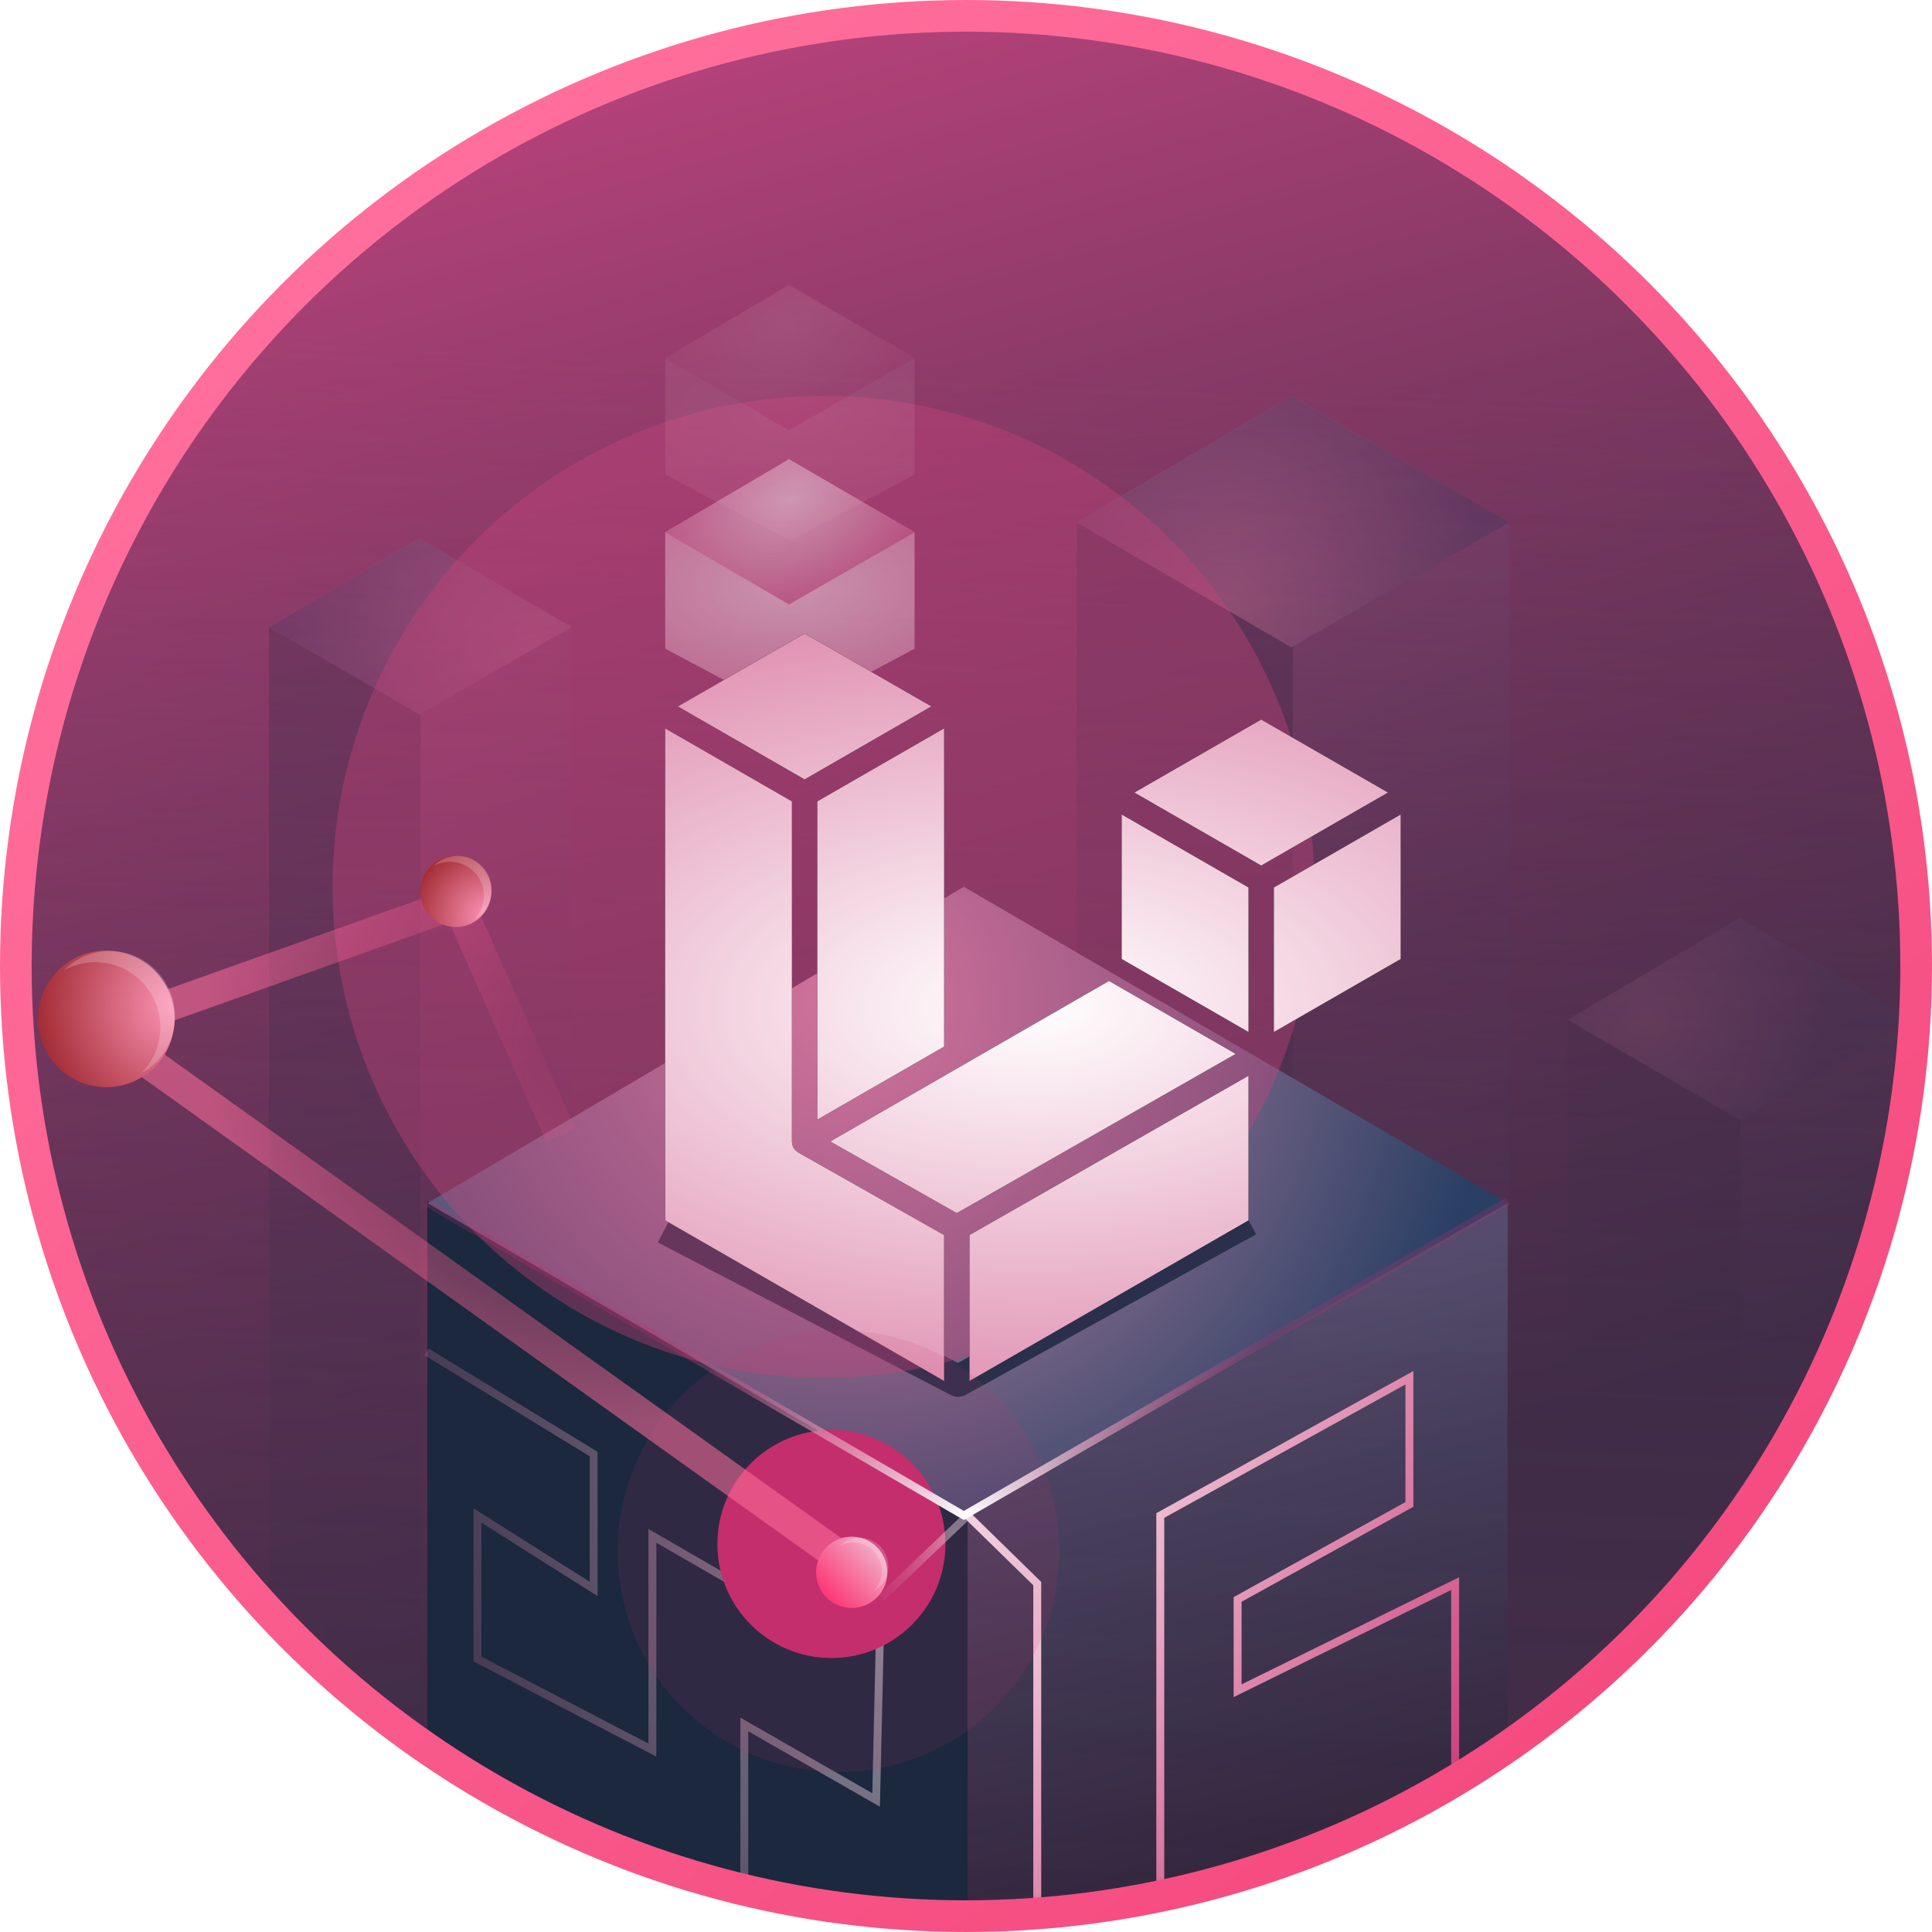 <svg width="122" height="122" xmlns="http://www.w3.org/2000/svg" xmlns:xlink="http://www.w3.org/1999/xlink">
  <defs>
    <radialGradient cx="34.703%" cy="80.699%" fx="34.703%" fy="80.699%" r="104.308%" gradientTransform="scale(.582 1) rotate(-58.414 .472 .584)" id="f">
      <stop stop-color="#D691B0" offset="0%"/>
      <stop stop-color="#293F64" offset="100%"/>
    </radialGradient>
    <radialGradient cx="22.98%" cy="50%" fx="22.98%" fy="50%" r="87.924%" gradientTransform="scale(.582 1) rotate(-19.086 .312 .01)" id="i">
      <stop stop-color="#D691B0" offset="0%"/>
      <stop stop-color="#293F64" offset="100%"/>
    </radialGradient>
    <radialGradient cx="87.817%" cy="64.354%" fx="87.817%" fy="64.354%" r="143.704%" gradientTransform="scale(-.582 -1) rotate(40.683 1.42 -3.219)" id="l">
      <stop stop-color="#D691B0" offset="0%"/>
      <stop stop-color="#293F64" offset="100%"/>
    </radialGradient>
    <radialGradient cx="100%" cy="50%" fx="100%" fy="50%" r="136.182%" gradientTransform="matrix(-.94 .287 -.658 -1.528 2.27 .977)" id="p">
      <stop stop-color="#FFF" offset="0%"/>
      <stop stop-color="#C42E6C" stop-opacity=".206" offset="100%"/>
    </radialGradient>
    <radialGradient cx="-15.292%" cy="23.207%" fx="-15.292%" fy="23.207%" r="138.742%" gradientTransform="matrix(.766 .583 -1.242 1.338 .252 .01)" id="r">
      <stop stop-color="#FFF" offset="0%"/>
      <stop stop-color="#C42E6C" offset="100%"/>
    </radialGradient>
    <radialGradient cx="39.026%" cy="18.231%" fx="39.026%" fy="18.231%" r="103.151%" gradientTransform="matrix(.223 .924 -.538 .383 .401 -.248)" id="s">
      <stop stop-color="#D691B0" offset="0%"/>
      <stop stop-color="#293F64" offset="100%"/>
    </radialGradient>
    <radialGradient cx="50%" cy="50%" fx="50%" fy="50%" r="104.472%" gradientTransform="matrix(0 .975 -1.931 0 1.465 .013)" id="w">
      <stop stop-color="#FFF" offset="0%"/>
      <stop stop-color="#C42E6C" offset="100%"/>
    </radialGradient>
    <radialGradient cx="50%" cy="28.795%" fx="50%" fy="28.795%" r="104.692%" gradientTransform="matrix(.251 .903 -.75 .615 .59 -.34)" id="x">
      <stop stop-color="#FFF" offset="0%"/>
      <stop stop-color="#C42E6C" offset="100%"/>
    </radialGradient>
    <radialGradient cx="50%" cy="50%" fx="50%" fy="50%" r="103.466%" gradientTransform="matrix(0 .984 -1.931 0 1.465 .008)" id="A">
      <stop stop-color="#FFF" offset="0%"/>
      <stop stop-color="#C42E6C" offset="100%"/>
    </radialGradient>
    <radialGradient cx="100%" cy="50%" fx="100%" fy="50%" r="139.675%" gradientTransform="matrix(-.917 .28 -.516 -1.854 2.174 1.147)" id="H">
      <stop stop-color="#FFF" offset="0%"/>
      <stop stop-color="#C42E6C" stop-opacity=".206" offset="100%"/>
    </radialGradient>
    <radialGradient cx="50%" cy="100%" fx="50%" fy="100%" r="73.568%" gradientTransform="matrix(0 -1 .562 0 -.062 1.5)" id="I">
      <stop stop-color="#FFF" offset="0%"/>
      <stop stop-color="#C42E6C" stop-opacity=".22" offset="100%"/>
    </radialGradient>
    <radialGradient cx="64.303%" cy="20.058%" fx="64.303%" fy="20.058%" r="57.597%" gradientTransform="matrix(-.667 .652 -.574 -.758 1.187 -.067)" id="J">
      <stop stop-color="#F4487D" stop-opacity="0" offset="0%"/>
      <stop stop-color="#FF6E9C" stop-opacity=".554" offset="100%"/>
    </radialGradient>
    <radialGradient cx="0%" cy="78.951%" fx="0%" fy="78.951%" r="114.064%" id="K">
      <stop stop-color="#FF96B9" offset="0%"/>
      <stop stop-color="#9E272E" offset="100%"/>
    </radialGradient>
    <radialGradient cx="0%" cy="32.876%" fx="0%" fy="32.876%" r="108.063%" id="M">
      <stop stop-color="#FF96B9" offset="0%"/>
      <stop stop-color="#9E272E" offset="100%"/>
    </radialGradient>
    <linearGradient x1="30.414%" y1="0%" x2="53.481%" y2="82.237%" id="b">
      <stop stop-color="#B9437C" offset="0%"/>
      <stop stop-color="#1A2536" offset="100%"/>
    </linearGradient>
    <linearGradient x1="46.609%" y1="0%" x2="52.469%" y2="50%" id="d">
      <stop stop-color="#6F90BC" offset="0%"/>
      <stop stop-color="#2E4469" offset="100%"/>
    </linearGradient>
    <linearGradient x1="50%" y1="35.226%" x2="62.639%" y2="59.88%" id="e">
      <stop stop-color="#D691B0" offset="0%"/>
      <stop stop-color="#293F64" offset="100%"/>
    </linearGradient>
    <linearGradient x1="46.609%" y1="0%" x2="52.469%" y2="50%" id="g">
      <stop stop-color="#6F90BC" offset="0%"/>
      <stop stop-color="#2E4469" offset="100%"/>
    </linearGradient>
    <linearGradient x1="50%" y1="35.226%" x2="62.639%" y2="59.88%" id="h">
      <stop stop-color="#D691B0" offset="0%"/>
      <stop stop-color="#293F64" offset="100%"/>
    </linearGradient>
    <linearGradient x1="46.609%" y1="0%" x2="52.469%" y2="50%" id="j">
      <stop stop-color="#6F90BC" offset="0%"/>
      <stop stop-color="#2E4469" offset="100%"/>
    </linearGradient>
    <linearGradient x1="50%" y1="35.226%" x2="62.639%" y2="59.88%" id="k">
      <stop stop-color="#D691B0" offset="0%"/>
      <stop stop-color="#293F64" offset="100%"/>
    </linearGradient>
    <linearGradient x1="55.94%" y1="18.101%" x2="50%" y2="155.355%" id="n">
      <stop stop-color="#B9437C" stop-opacity="0" offset="0%"/>
      <stop stop-color="#1A2536" offset="100%"/>
    </linearGradient>
    <linearGradient x1="35.989%" y1="18.393%" x2="52.165%" y2="97.448%" id="q">
      <stop stop-color="#6F90BC" offset="0%"/>
      <stop stop-color="#0D141F" offset="100%"/>
      <stop stop-color="#0D141F" offset="100%"/>
    </linearGradient>
    <linearGradient x1="94.668%" y1="94.914%" x2="22.848%" y2="7.02%" id="C">
      <stop stop-color="#F4487D" offset="0%"/>
      <stop stop-color="#FF6E9C" offset="100%"/>
    </linearGradient>
    <linearGradient x1="74.488%" y1="89.582%" x2="0%" y2="0%" id="L">
      <stop stop-color="#FB3B78" offset="0%"/>
      <stop stop-color="#EFC7D8" offset="100%"/>
    </linearGradient>
    <filter x="-9.4%" y="-38.2%" width="118.9%" height="177.6%" filterUnits="objectBoundingBox" id="t">
      <feGaussianBlur stdDeviation="1" in="SourceGraphic"/>
    </filter>
    <filter x="-48.4%" y="-48.4%" width="196.8%" height="196.8%" filterUnits="objectBoundingBox" id="u">
      <feGaussianBlur stdDeviation="10" in="SourceGraphic"/>
    </filter>
    <filter x="-84.4%" y="-79.4%" width="268.8%" height="258.8%" filterUnits="objectBoundingBox" id="v">
      <feOffset in="SourceAlpha" result="shadowOffsetOuter1"/>
      <feGaussianBlur stdDeviation="3.5" in="shadowOffsetOuter1" result="shadowBlurOuter1"/>
      <feColorMatrix values="0 0 0 0 0.951 0 0 0 0 0.371 0 0 0 0 0.61 0 0 0 1 0" in="shadowBlurOuter1" result="shadowMatrixOuter1"/>
      <feMerge>
        <feMergeNode in="shadowMatrixOuter1"/>
        <feMergeNode in="SourceGraphic"/>
      </feMerge>
    </filter>
    <filter x="-19.4%" y="-19.1%" width="138.8%" height="138.1%" filterUnits="objectBoundingBox" id="y">
      <feOffset in="SourceAlpha" result="shadowOffsetOuter1"/>
      <feGaussianBlur stdDeviation="3" in="shadowOffsetOuter1" result="shadowBlurOuter1"/>
      <feColorMatrix values="0 0 0 0 0.951 0 0 0 0 0.371 0 0 0 0 0.61 0 0 0 1 0" in="shadowBlurOuter1"/>
    </filter>
    <filter x="-29.9%" y="-29.9%" width="159.7%" height="159.7%" filterUnits="objectBoundingBox" id="D">
      <feGaussianBlur stdDeviation="2.778" in="SourceGraphic"/>
    </filter>
    <filter x="-57.9%" y="-57.9%" width="215.8%" height="215.8%" filterUnits="objectBoundingBox" id="E">
      <feGaussianBlur stdDeviation="2.778" in="SourceGraphic"/>
    </filter>
    <filter x="-61.1%" y="-64%" width="222.2%" height="228%" filterUnits="objectBoundingBox" id="F">
      <feMorphology radius=".25" operator="dilate" in="SourceAlpha" result="shadowSpreadOuter1"/>
      <feOffset in="shadowSpreadOuter1" result="shadowOffsetOuter1"/>
      <feMorphology radius="1" in="SourceAlpha" result="shadowInner"/>
      <feOffset in="shadowInner" result="shadowInner"/>
      <feComposite in="shadowOffsetOuter1" in2="shadowInner" operator="out" result="shadowOffsetOuter1"/>
      <feGaussianBlur stdDeviation="1" in="shadowOffsetOuter1" result="shadowBlurOuter1"/>
      <feColorMatrix values="0 0 0 0 0.902 0 0 0 0 0.408 0 0 0 0 0.647 0 0 0 1 0" in="shadowBlurOuter1"/>
    </filter>
    <circle id="a" cx="60" cy="60" r="60"/>
    <circle id="m" cx="60" cy="60" r="60"/>
    <circle id="B" cx="60" cy="60" r="60"/>
    <path d="M87.45 59.557v-9.124l-3.363 1.936-4.646 2.675v9.124l8.01-4.611h-.001zm-9.61 16.505v-9.13l-4.57 2.61-13.05 7.448v9.216l17.62-10.144zM41 44.994v31.068l17.618 10.143v-9.214l-9.204-5.209-.003-.002-.004-.002c-.031-.018-.057-.044-.086-.066-.025-.02-.054-.036-.076-.058l-.002-.003c-.026-.025-.044-.056-.066-.084-.02-.027-.044-.05-.06-.078l-.001-.003c-.018-.03-.029-.066-.042-.1-.013-.03-.03-.058-.038-.09v-.001c-.01-.038-.012-.078-.016-.117-.004-.03-.012-.06-.012-.09V49.605l-4.645-2.676L41 44.995v-.001zM49.81 39l-8.007 4.609 8.005 4.609 8.006-4.61L49.808 39h.002zm4.164 28.764l4.645-2.674V44.994l-3.363 1.936-4.646 2.675v20.096l3.364-1.937zm24.667-23.325l-8.006 4.609 8.006 4.609 8.005-4.61-8.005-4.608zm-.801 10.605l-4.646-2.675-3.363-1.936v9.124l4.645 2.674 3.364 1.937v-9.124zM59.418 75.605l11.743-6.704 5.87-3.35-8-4.606-9.211 5.303-8.395 4.833 7.993 4.524z" id="z"/>
    <path d="M22.101 11.7l-5.486 5.237" id="G"/>
  </defs>
  <g fill="none" fill-rule="evenodd">
    <g transform="translate(1 1)">
      <mask id="c" fill="#fff">
        <use xlink:href="#a"/>
      </mask>
      <use fill="url(#b)" opacity=".905" xlink:href="#a"/>
      <g opacity=".27" mask="url(#c)">
        <path fill="#1B283E" d="M67 84.368V31.94l13.64 7.745v44.683z"/>
        <path fill="#1B283E" d="M67 84.368V31.94l13.64 7.745v44.683z"/>
        <path fill="url(#d)" opacity=".285" d="M13.64 60.368V15.685l13.641-7.696v52.379z" transform="translate(67 24)"/>
        <path fill="url(#e)" d="M0 7.989l13.545 7.891 13.736-7.891L13.545 0z" transform="translate(67 24)"/>
        <path fill="url(#f)" d="M0 7.989l13.545 7.891 13.736-7.891L13.545 0z" transform="translate(67 24)"/>
      </g>
      <g opacity=".153" mask="url(#c)">
        <path fill="#1B283E" d="M98 105.294V63.352l10.912 6.196v35.746z"/>
        <path fill="#1B283E" d="M98 105.294V63.352l10.912 6.196v35.746z"/>
        <path fill="url(#g)" opacity=".285" d="M10.912 48.294V12.548l10.913-6.157v41.903z" transform="translate(98 57)"/>
        <path fill="url(#h)" d="M0 6.391l10.836 6.313 10.989-6.313L10.836 0z" transform="translate(98 57)"/>
        <path fill="url(#i)" d="M0 6.391l10.836 6.313 10.989-6.313L10.836 0z" transform="translate(98 57)"/>
      </g>
      <g opacity=".27" mask="url(#c)">
        <path fill="#1B283E" d="M16 75.258v-36.7l9.548 5.421v31.279z"/>
        <path fill="#1B283E" d="M16 110V38.558l9.548 5.421V110z"/>
        <path fill="url(#j)" opacity=".285" d="M9.548 42.258V10.979l9.549-5.387v36.666z" transform="translate(16 33)"/>
        <path fill="url(#k)" d="M0 5.592l9.482 5.524 9.615-5.524L9.482 0z" transform="translate(16 33)"/>
        <path fill="url(#l)" d="M0 5.592l9.482 5.524 9.615-5.524L9.482 0z" transform="translate(16 33)"/>
      </g>
      <mask id="o" fill="#fff">
        <use xlink:href="#m"/>
      </mask>
      <use fill="url(#n)" opacity=".905" xlink:href="#m"/>
      <g mask="url(#o)">
        <path fill="#1B283E" d="M26 205.92V74.85l34.101 19.361V205.92z"/>
        <path fill="#1B283E" d="M26 120V74.85l34.101 19.361V120z"/>
        <path stroke="url(#p)" stroke-width=".5" opacity=".485" style="mix-blend-mode:hard-light" d="M.935 29.368l10.55 6.45v8.519L4.15 39.699v9.063l11.046 5.749V40.985L21 44.337v-4.522L29.614 45l-.29 12.662L21 52.894v10.55" transform="translate(25 55)"/>
        <path fill="url(#q)" opacity=".285" d="M35.101 65V39.211l34.101-19.239V65z" transform="translate(25 55)"/>
        <path stroke="url(#r)" stroke-width=".5" style="mix-blend-mode:overlay" d="M35.101 39.699L39.5 44v21h7.769V39.699L63 31v8l-10.848 6v5.766L65.888 44v13" transform="translate(25 55)"/>
        <path fill="url(#s)" d="M1 19.972l33.863 19.727 34.339-19.727L34.863 0z" transform="translate(25 55)"/>
        <path stroke="#2A2F4B" stroke-width="2" stroke-linejoin="round" filter="url(#t)" d="M16 21.569l18.5 9.637 18.34-10.144" transform="translate(25 55)"/>
      </g>
      <circle fill="#CA437B" opacity=".617" style="mix-blend-mode:overlay" filter="url(#u)" mask="url(#o)" cx="51" cy="55" r="31"/>
      <g opacity=".581" mask="url(#o)">
        <g filter="url(#v)" transform="translate(41 28)" opacity=".752">
          <path fill="#1B283E" d="M0 11.961V4.585l7.877 4.473v7.112z"/>
          <path d="M7.822 0l7.933 4.613v7.348l-7.878 4.205L0 11.961V4.585l.024.014L7.822 0z" fill="url(#w)"/>
          <path fill="url(#x)" d="M0 4.613l7.822 4.558 7.933-4.558L7.822 0z"/>
        </g>
      </g>
      <g opacity=".1" mask="url(#o)">
        <path fill="#1B283E" d="M41 28.961v-7.376l7.877 4.473v7.112z"/>
        <path d="M7.822 0l7.933 4.613v7.348l-7.878 4.205L0 11.961V4.585l.024.014L7.822 0z" fill="url(#w)" transform="translate(41 17)"/>
        <path fill="url(#x)" d="M0 4.613l7.822 4.558 7.933-4.558L7.822 0z" transform="translate(41 17)"/>
      </g>
      <use fill="#000" filter="url(#y)" xlink:href="#z"/>
      <use fill="url(#A)" xlink:href="#z"/>
      <use stroke="url(#C)" stroke-width="2" xlink:href="#B"/>
    </g>
    <g transform="translate(39 84)">
      <circle fill="#C42E6C" opacity=".351" style="mix-blend-mode:lighten" filter="url(#D)" cx="13.95" cy="13.95" r="13.95"/>
      <circle fill="#C42E6C" filter="url(#E)" cx="13.5" cy="13.5" r="7.2"/>
      <g opacity=".485" style="mix-blend-mode:hard-light">
        <use fill="#000" filter="url(#F)" xlink:href="#G"/>
        <use stroke="url(#H)" stroke-width=".5" xlink:href="#G"/>
      </g>
    </g>
    <path stroke="url(#I)" stroke-width=".5" style="mix-blend-mode:overlay" d="M26 74.972l33.863 19.727L94.202 74.85" transform="translate(1 1)"/>
    <path stroke="url(#J)" stroke-width="2" stroke-linejoin="round" d="M34.399 18.67L27.904 4 5.451 12l48.304 34.52" transform="translate(1 53)"/>
    <g transform="scale(-1 1) rotate(-8 373.118 251.16)">
      <circle fill="url(#K)" cx="2.25" cy="2.25" r="2.25"/>
      <path d="M2.143 0c.7 0 1.323.337 1.714.857a2.143 2.143 0 00-3 3A2.143 2.143 0 012.143 0z" fill-opacity=".2" fill="#FFF"/>
    </g>
    <g transform="scale(-1 1) rotate(-8 668.082 451.419)">
      <circle fill="url(#L)" cx="2.25" cy="2.25" r="2.25"/>
      <path d="M1.8 0c.59 0 1.114.284 1.442.723a1.8 1.8 0 00-2.52 2.52A1.8 1.8 0 011.8 0z" fill-opacity=".2" fill="#FFF"/>
    </g>
    <g transform="scale(-1 1) rotate(-8 428.02 113.154)">
      <circle fill="url(#M)" cx="4.312" cy="4.312" r="4.312"/>
      <path d="M4.107 0a4.1 4.1 0 013.286 1.644 4.107 4.107 0 00-5.75 5.75A4.107 4.107 0 014.106 0z" fill-opacity=".2" fill="#FFF"/>
    </g>
  </g>
</svg>
